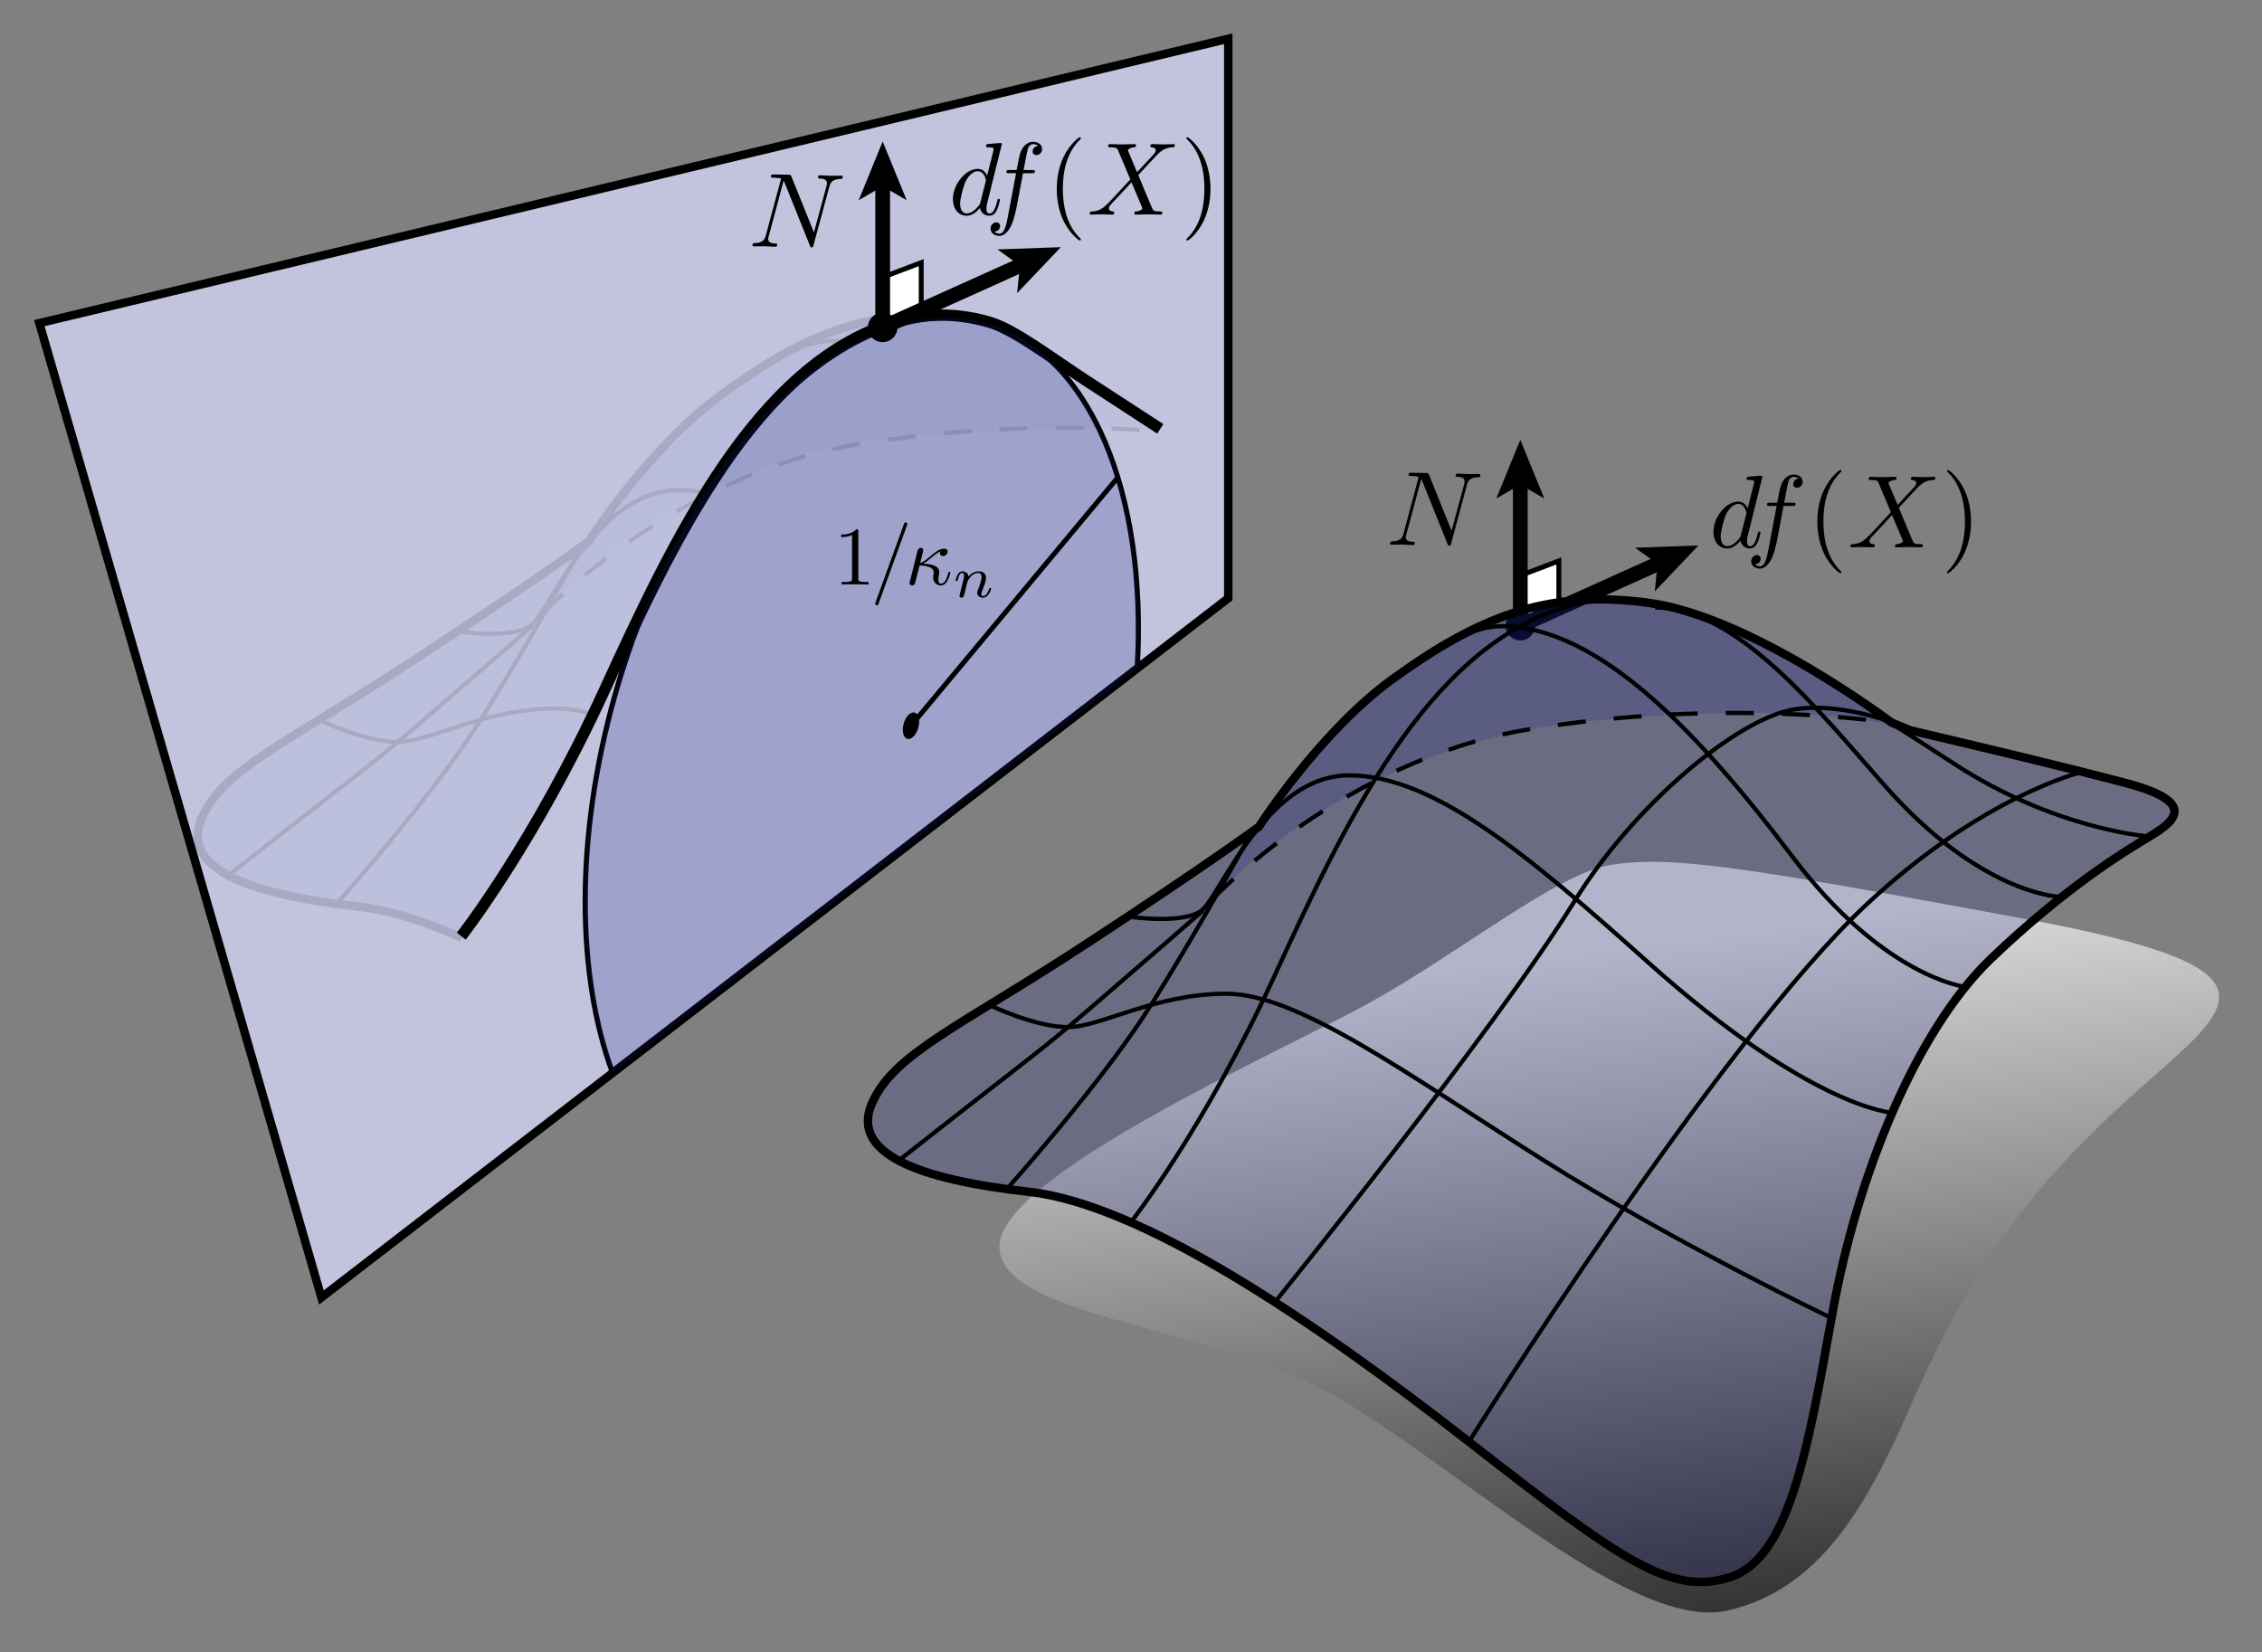 <?xml version="1.0" encoding="utf-8"?>
<!-- Generator: Adobe Illustrator 14.0.0, SVG Export Plug-In . SVG Version: 6.00 Build 43363)  -->
<!DOCTYPE svg PUBLIC "-//W3C//DTD SVG 1.1//EN" "http://www.w3.org/Graphics/SVG/1.1/DTD/svg11.dtd">
<svg version="1.1" id="Layer_1" xmlns:x="http://ns.adobe.com/Extensibility/1.0/" xmlns:i="http://ns.adobe.com/AdobeIllustrator/10.0/" xmlns:graph="http://ns.adobe.com/Graphs/1.0/"
	 xmlns="http://www.w3.org/2000/svg" xmlns:xlink="http://www.w3.org/1999/xlink" x="0px" y="0px" width="460px" height="336px"
	 viewBox="0 0 460 336" enable-background="new 0 0 460 336" xml:space="preserve">
<rect x="0" y="0" width="460" height="336" fill="#808080" stroke="none"/>
<g>
	<g>
		<path d="M298.324,98.609c0.23-0.857,0.629-1.518,2.352-1.551c0.108,0.002,0.367-0.016,0.374-0.424
			c0-0.021,0.004-0.239-0.275-0.244c-0.71-0.013-1.465,0.039-2.175,0.027c-0.731-0.014-1.483-0.092-2.193-0.104
			c-0.129-0.002-0.388-0.006-0.396,0.426c-0.004,0.236,0.211,0.23,0.384,0.234c1.226,0.043,1.455,0.504,1.447,0.98
			c-0.001,0.065-0.05,0.388-0.073,0.451l-2.577,9.533l-4.56-11.314c-0.166-0.391-0.186-0.414-0.681-0.423l-2.883-0.05
			c-0.43-0.008-0.625-0.01-0.632,0.42c-0.004,0.237,0.19,0.232,0.598,0.239c0.108,0.002,1.463,0.034,1.46,0.229l-3.085,11.503
			c-0.23,0.857-0.607,1.539-2.352,1.574c-0.129-0.002-0.367,0.016-0.374,0.424c-0.002,0.15,0.103,0.238,0.275,0.24
			c0.689,0.014,1.443-0.038,2.154-0.025c0.731,0.012,1.504,0.09,2.214,0.103c0.108,0.002,0.388,0.007,0.396-0.423
			c0.004-0.215-0.19-0.233-0.426-0.237c-1.247-0.065-1.411-0.546-1.403-0.979c0.003-0.151,0.026-0.258,0.094-0.493l3.039-11.312
			c0.083,0.131,0.082,0.174,0.186,0.392l5.137,12.767c0.144,0.369,0.208,0.412,0.401,0.416c0.237,0.004,0.239-0.061,0.353-0.445"/>
		<polygon fill="#FFFFFF" stroke="#000000" points="317.006,114.077 308.984,117.125 308.984,127.654 317.006,123.869 		"/>
		<g>
			<g>
				<g>
					<line fill="#FFFFFF" x1="309.167" y1="127.253" x2="337.668" y2="114.416"/>
					<polygon fill="#FFFFFF" points="340.242,113.256 337.281,116.373 337.475,114.503 335.945,113.408 					"/>
				</g>
				<g>
					<line fill="none" stroke="#000000" stroke-width="3" x1="309.167" y1="127.253" x2="337.668" y2="114.416"/>
					<polygon points="345.393,110.937 336.51,120.287 337.09,114.676 332.504,111.393 					"/>
				</g>
			</g>
		</g>
		<g>
			<circle cx="309.167" cy="127.253" r="3"/>
			<g>
				<g>
					<line fill="#FFFFFF" x1="309.167" y1="127.253" x2="309.167" y2="97.92"/>
					<polygon fill="#FFFFFF" points="309.167,95.096 310.793,99.076 309.167,98.131 307.541,99.076 					"/>
				</g>
				<g>
					<line fill="none" stroke="#000000" stroke-width="3" x1="309.167" y1="127.253" x2="309.167" y2="97.92"/>
					<polygon points="309.167,89.447 314.045,101.387 309.167,98.553 304.29,101.387 					"/>
				</g>
			</g>
		</g>
		<g>
			<defs>
				<rect id="SVGID_1_" x="348.334" y="95.166" width="52.666" height="21.652"/>
			</defs>
			<clipPath id="SVGID_2_">
				<use xlink:href="#SVGID_1_"  overflow="visible"/>
			</clipPath>
			<path clip-path="url(#SVGID_2_)" d="M354.039,108.812c-0.105,0.378-0.105,0.421-0.42,0.778c-0.922,1.156-1.779,1.492-2.367,1.492
				c-1.047,0-1.338-1.156-1.338-1.976c0-1.05,0.67-3.638,1.15-4.604c0.648-1.242,1.592-2.02,2.428-2.02
				c1.361,0,1.656,1.725,1.656,1.85c0,0.127-0.041,0.253-0.064,0.359 M358.402,96.979c0-0.021,0-0.232-0.273-0.232
				c-0.314,0-2.301,0.188-2.654,0.23c-0.168,0.021-0.293,0.125-0.293,0.396c0,0.252,0.188,0.252,0.502,0.252
				c1.002,0,1.043,0.146,1.043,0.357l-0.061,0.42l-1.256,4.98c-0.375-0.792-0.98-1.371-1.922-1.371c-2.445,0-5.037,3.098-5.037,6.17
				c0,1.979,1.148,3.367,2.779,3.367c0.418,0,1.463-0.083,2.717-1.576c0.168,0.884,0.9,1.576,1.904,1.576
				c0.73,0,1.211-0.482,1.547-1.154c0.355-0.756,0.627-2.037,0.627-2.08c0-0.209-0.188-0.209-0.252-0.209
				c-0.207,0-0.229,0.084-0.291,0.378c-0.355,1.362-0.732,2.599-1.59,2.599c-0.564,0-0.627-0.546-0.627-0.967
				c0-0.502,0.043-0.65,0.125-1.006L358.402,96.979z"/>
			<path clip-path="url(#SVGID_2_)" d="M362.707,102.891h1.805c0.42,0,0.629,0,0.629-0.416c0-0.229-0.209-0.229-0.566-0.229h-1.742
				c0.232-1.211,0.211-1.17,0.441-2.381c0.082-0.439,0.377-1.923,0.504-2.174c0.188-0.398,0.545-0.712,0.986-0.712
				c0.084,0,0.629,0,1.029,0.351c-0.924,0.086-1.133,0.821-1.133,1.138c0,0.483,0.377,0.737,0.775,0.737
				c0.547,0,1.156-0.46,1.156-1.253c0-0.96-0.969-1.44-1.828-1.44c-0.713,0-2.035,0.378-2.666,2.449
				c-0.125,0.439-0.188,0.648-0.691,3.285h-1.449c-0.398,0-0.629,0-0.629,0.395c0,0.25,0.188,0.25,0.586,0.25h1.387l-1.574,8.326
				c-0.377,2.045-0.734,3.963-1.826,3.963c-0.086,0-0.609,0-1.008-0.408c0.967-0.063,1.154-0.821,1.154-1.137
				c0-0.484-0.377-0.737-0.777-0.737c-0.545,0-1.154,0.47-1.154,1.28c0,0.958,0.924,1.47,1.783,1.47
				c1.156,0,1.994-1.243,2.371-2.046c0.674-1.328,1.156-3.879,1.178-4.026"/>
			<path clip-path="url(#SVGID_2_)" d="M374.475,116.375c0-0.064,0-0.105-0.359-0.463c-2.637-2.646-3.311-6.615-3.311-9.828
				c0-3.656,0.801-7.311,3.395-9.936c0.275-0.252,0.275-0.295,0.275-0.357c0-0.146-0.084-0.214-0.213-0.214
				c-0.209,0-2.109,1.433-3.355,4.101c-1.078,2.311-1.332,4.641-1.332,6.406c0,1.637,0.232,4.178,1.395,6.552
				c1.268,2.585,3.084,3.949,3.295,3.949C374.391,116.585,374.475,116.521,374.475,116.375"/>
			<path clip-path="url(#SVGID_2_)" d="M385.9,102.691l-1.764-4.185c-0.062-0.168-0.104-0.252-0.104-0.272
				c0-0.127,0.355-0.526,1.238-0.611c0.209-0.021,0.418-0.041,0.418-0.395c0-0.249-0.252-0.249-0.314-0.249
				c-0.861,0-1.762,0.062-2.643,0.062c-0.527,0-1.828-0.062-2.354-0.062c-0.125,0-0.377,0-0.377,0.415
				c0,0.229,0.211,0.229,0.482,0.229c1.26,0,1.385,0.211,1.576,0.673l2.475,5.862l-4.428,4.771c-0.125,0.105-0.146,0.125-0.273,0.23
				c-1.027,1.113-2.016,1.451-3.084,1.514c-0.273,0.021-0.463,0.021-0.463,0.414c0,0.022,0,0.229,0.273,0.229
				c0.629,0,1.322-0.062,1.973-0.062c0.777,0,1.596,0.062,2.35,0.062c0.127,0,0.377,0,0.377-0.416c0-0.206-0.209-0.229-0.25-0.229
				c-0.189-0.021-0.84-0.062-0.84-0.65c0-0.336,0.314-0.673,0.566-0.945l2.143-2.27c0.627-0.693,1.445-1.555,1.887-2.061
				l2.121,5.022c0.082,0.23,0.105,0.253,0.105,0.294c0,0.169-0.4,0.526-1.219,0.609c-0.23,0.022-0.42,0.043-0.42,0.395
				c0,0.25,0.23,0.25,0.316,0.25c0.586,0,2.055-0.062,2.645-0.062c0.523,0,1.803,0.062,2.328,0.062c0.146,0,0.398,0,0.398-0.394
				c0-0.249-0.211-0.249-0.377-0.249c-1.406-0.021-1.449-0.085-1.807-0.926c-0.816-1.955-2.225-5.231-2.707-6.492
				c1.428-1.473,3.631-3.973,4.303-4.561c0.607-0.505,1.406-1.01,2.666-1.072c0.271-0.021,0.461-0.021,0.461-0.415
				c0-0.021,0-0.229-0.273-0.229c-0.629,0-1.322,0.062-1.973,0.062c-0.775,0-1.572-0.062-2.328-0.062c-0.127,0-0.4,0-0.4,0.416
				c0,0.145,0.105,0.207,0.252,0.229c0.189,0.021,0.84,0.062,0.84,0.652c0,0.295-0.23,0.567-0.398,0.756"/>
			<path clip-path="url(#SVGID_2_)" d="M400.824,106.082c0-1.639-0.232-4.18-1.393-6.553c-1.264-2.583-3.074-3.953-3.287-3.953
				c-0.125,0-0.209,0.088-0.209,0.215c0,0.062,0,0.105,0.4,0.482c2.061,2.08,3.258,5.419,3.258,9.809
				c0,3.592-0.777,7.287-3.385,9.935c-0.273,0.253-0.273,0.294-0.273,0.358c0,0.125,0.084,0.209,0.209,0.209
				c0.213,0,2.107-1.428,3.352-4.096C400.57,110.178,400.824,107.846,400.824,106.082"/>
		</g>
	</g>
	<g>
		<linearGradient id="SVGID_3_" gradientUnits="userSpaceOnUse" x1="322.978" y1="194.627" x2="341.479" y2="340.128">
			<stop  offset="0" style="stop-color:#FFFFFF"/>
			<stop  offset="1" style="stop-color:#000000"/>
		</linearGradient>
		<path opacity="0.7" fill="url(#SVGID_3_)" d="M327.591,175.898c-10.894,1.703-30.795,17.932-49.116,28.067
			c-18.322,10.136-76.014,35.474-75.234,49.897c0.779,14.422,44.439,15.592,70.167,31.185
			c25.728,15.593,59.252,46.778,77.963,42.489c18.711-4.288,28.307-21.334,37.033-41.319c12.083-27.678,23.777-44.049,44.439-62.762
			c20.658-18.71,35.472-26.117-21.441-36.643C354.489,176.289,340.065,173.95,327.591,175.898z"/>
		<g>
			<path opacity="0.2" fill="#1B1F8A" d="M384.658,146.948c0,0-28.444-21.491-49.304-24.335
				c-20.858-2.845-34.882,2.996-52.147,15.486c-14.854,10.745-27.181,30.024-27.181,30.024s-9.797,7.269-35.397,24.02
				c-25.6,16.751-38.874,22.123-43.299,32.237c-4.425,10.113,9.166,15.485,31.921,18.015c22.756,2.528,57.521,25.916,89.126,50.567
				c31.605,24.652,41.403,31.605,53.412,27.812c12.01-3.792,15.803-25.6,20.859-53.728c5.058-28.129,17.067-57.521,32.237-72.06
				s27.18-21.808,31.921-24.651c4.741-2.845,11.062-6.954-4.425-11.062s-43.931-10.745-43.931-10.745L384.658,146.948z"/>
			<path opacity="0.2" fill="#1B1F8A" d="M246.703,182.741c0,0,25.543-50.165,65.503-59.326c16.658-3.819,30.412-1.033,46.912,7.634
				s26.963,16.834,26.963,16.834s-16.978-5.787-64.47-1.061C274.118,151.549,246.703,182.741,246.703,182.741z"/>
			<path fill="none" stroke="#000000" stroke-width="0.856" d="M201.351,204.47c0,0,9.165,4.425,15.803,4.425
				c6.637,0,17.698-6.795,32.236-6.795c14.539,0,36.662,16.276,64.158,33.659c27.496,17.382,59.418,32.553,59.418,32.553"/>
			<path fill="none" stroke="#000000" stroke-width="0.856" d="M229.795,186.455c0,0,10.745,1.58,14.538-1.265
				c3.793-2.844,12.958-27.496,30.024-27.496c17.067,0,36.11,15.928,60.682,37.926c33.186,29.709,49.62,30.657,49.62,30.657"/>
			<path fill="none" stroke="#000000" stroke-width="0.856" d="M399.514,200.677c0,0-16.435-1.896-35.082-26.548
				c-18.646-24.652-39.189-46.775-59.101-46.775c-6.006,0-11.694,4.188-11.694,4.188"/>
			<path fill="none" stroke="#000000" stroke-width="0.856" d="M336.619,123.561c16.751,0,33.425,21.243,46.776,36.346
				c19.278,21.808,35.081,22.44,35.081,22.44"/>
			<path fill="none" stroke="#000000" stroke-width="0.856" d="M382.757,146.011c4.909,2.986,9.941,6.27,14.86,9.471
				c19.911,12.959,38.558,14.539,38.558,14.539"/>
			<path fill="none" stroke="#000000" stroke-width="0.856" d="M298.693,293.279c0,0,50.685-81.143,80.909-109.353
				c23.703-22.124,43.615-26.864,43.615-26.864"/>
			<path fill="none" stroke="#000000" stroke-width="0.856" d="M259.503,264.519c0,0,44.191-54.586,60.682-81.225
				c12.326-19.911,32.87-36.661,43.932-38.874c11.062-2.212,24.968,4.108,24.968,4.108"/>
			<path fill="none" stroke="#000000" stroke-width="0.856" d="M230.11,248.4c0,0,14.854-18.963,29.077-49.936
				c14.222-30.973,30.737-66.109,58.785-74.904c7.45-2.336,13.866-1.847,19.459-0.063"/>
			<path fill="none" stroke="#000000" stroke-width="0.856" d="M204.511,242.079c0,0,19.596-21.807,29.709-37.926
				c10.113-16.118,20.068-34.449,20.068-34.449"/>
			<path fill="none" stroke="#000000" stroke-width="0.856" d="M182.703,236.074c28.133-22.126,28.119-21.641,39.507-31.446
				c11.377-9.798,22.439-19.438,22.439-19.438"/>
			<path fill="none" stroke="#000000" stroke-width="0.856" stroke-dasharray="5.709" d="M246.703,182.741
				c0,0,26.477-28.153,64-34.37c40.06-6.638,73.245-1.423,73.245-1.423"/>
			<path fill="none" stroke="#000000" stroke-width="1.713" d="M384.658,146.948c0,0-28.444-21.491-49.304-24.335
				c-20.858-2.845-34.882,2.996-52.147,15.486c-14.854,10.745-27.181,30.024-27.181,30.024s-9.797,7.269-35.397,24.02
				c-25.6,16.751-38.874,22.123-43.299,32.237c-4.425,10.113,9.166,15.485,31.921,18.015c22.756,2.528,57.521,25.916,89.126,50.567
				c31.605,24.652,41.403,31.605,53.412,27.812c12.01-3.792,15.803-25.6,20.859-53.728c5.058-28.129,17.067-57.521,32.237-72.06
				s27.18-21.808,31.921-24.651c4.741-2.845,11.062-6.954-4.425-11.062s-43.931-10.745-43.931-10.745L384.658,146.948z"/>
		</g>
	</g>
	<g>
		<path opacity="0.2" fill="#1B1F8A" d="M235.118,86.715c0,0-30.833-21.333-36.067-22.102c-20.828-3.059-34.882,2.996-52.147,15.486
			c-14.854,10.745-27.181,30.024-27.181,30.024s-9.797,7.269-35.397,24.02c-25.6,16.751-38.874,22.123-43.299,32.237
			c-4.425,10.113,9.166,15.485,31.921,18.015c6.209,0.689,13.312,2.933,21,6.329l-0.141-0.324c0,0,14.854-18.963,29.077-49.936
			c14.222-30.973,30.737-66.109,58.785-74.904c7.45-2.336,14.385-1.532,19.459-0.063s11.988,6.833,19.824,11.954
			c8.268,5.403,15,9.764,15,9.764L235.118,86.715z"/>
		<path opacity="0.2" fill="#1B1F8A" d="M110.399,124.741c0,0,25.612-49.868,65.503-59.326c17.716-4.2,26.05-0.866,42.383,10.134
			s17.324,12.142,17.324,12.142s-3.158-1.976-50.302,1.132C137.684,91.961,110.399,124.741,110.399,124.741z"/>
		<path fill="none" stroke="#000000" stroke-width="0.856" d="M65.047,146.47c0,0,9.165,4.425,15.803,4.425
			c6.637,0,17.698-6.795,32.236-6.795c2.271,0,4.729,0.397,7.362,1.134"/>
		<path fill="none" stroke="#000000" stroke-width="0.856" d="M93.491,128.455c0,0,10.745,1.58,14.538-1.265
			c3.793-2.844,12.958-27.496,30.024-27.496c1.681,0,3.381,0.155,5.104,0.455"/>
		<path fill="none" stroke="#000000" stroke-width="0.856" d="M172.768,69.608c-1.249-0.168-2.496-0.255-3.74-0.255
			c-6.006,0-11.694,4.188-11.694,4.188"/>
		<path fill="none" stroke="#000000" stroke-width="1.713" d="M93.807,190.4c0,0,14.854-18.963,29.077-49.936
			c14.222-30.973,30.737-66.109,58.785-74.904c7.45-2.336,14.385-1.532,19.459-0.063s11.988,6.833,19.824,11.954
			c8.268,5.403,15,9.764,15,9.764"/>
		<path fill="none" stroke="#000000" stroke-width="0.856" d="M68.207,184.079c0,0,19.596-21.807,29.709-37.926
			c10.113-16.118,20.068-34.449,20.068-34.449"/>
		<path fill="none" stroke="#000000" stroke-width="0.856" d="M46.399,178.074c28.133-22.126,28.119-21.641,39.507-31.446
			c11.377-9.798,22.439-19.438,22.439-19.438"/>
		<path fill="none" stroke="#000000" stroke-width="0.856" stroke-dasharray="5.709" d="M110.399,124.741
			c0,0,26.477-28.153,64-34.37c25.405-4.209,48.046-3.651,61.21-2.681"/>
		<path fill="none" stroke="#000000" stroke-width="1.713" d="M198.452,64.841c-20.858-2.845-34.283,2.769-51.549,15.259
			c-14.854,10.745-27.181,30.024-27.181,30.024s-9.797,7.269-35.397,24.02c-25.6,16.751-38.874,22.123-43.299,32.237
			c-4.425,10.113,9.166,15.485,31.921,18.015c6.209,0.689,13.312,2.933,21,6.329"/>
		<polygon opacity="0.8" fill="#D1D4F2" points="65.362,263.882 8,65.719 249.777,7.882 249.777,121.659 		"/>
		<polygon fill="none" stroke="#000000" stroke-width="1.713" points="65.362,263.882 8,65.719 249.777,7.882 249.777,121.659 		
			"/>
		<path fill="none" stroke="#000000" stroke-width="2.3" d="M93.807,190.4c0,0,14.854-18.963,29.077-49.936
			c14.222-30.973,30.737-66.109,58.785-74.904c7.45-2.336,14.385-1.532,19.459-0.063s11.988,6.833,19.824,11.954
			c8.268,5.403,15,9.764,15,9.764"/>
	</g>
	<path fill="none" stroke="#000000" stroke-width="1.05" d="M231.258,135.941c2.082-35.453-9.428-64.213-30.683-70.202
		c-27.731-7.814-61.546,26.082-75.53,75.708c-8.174,29.011-7.762,56.976-0.468,76.764L231.258,135.941z"/>
	<path opacity="0.2" fill="#1B1F8A" d="M231.258,135.941c2.082-35.453-9.428-64.213-30.683-70.202
		c-27.731-7.814-61.546,26.082-75.53,75.708c-8.174,29.011-7.762,56.976-0.468,76.764L231.258,135.941z"/>
	<path d="M186.746,148.015c0.097-0.344,0.153-0.683,0.172-1.003c0.062-1.053-0.28-1.906-0.911-2.084
		c-0.823-0.232-1.827,0.773-2.242,2.247c-0.416,1.474-0.084,2.855,0.739,3.087C185.327,150.493,186.331,149.488,186.746,148.015z"/>
	<line fill="none" stroke="#000000" x1="185.255" y1="147.596" x2="227.319" y2="97.109"/>
	<g>
		<path d="M174.547,108.078c0-0.404,0-0.439-0.391-0.439c-1.054,1.082-2.549,1.082-3.094,1.082v0.518c0.338,0,1.335,0,2.214-0.43
			v8.744c0,0.608-0.05,0.811-1.572,0.811h-0.541v0.518c0.59-0.051,2.059-0.051,2.733-0.051c0.674,0,2.143,0,2.733,0.051v-0.518
			h-0.533c-1.5,0-1.55-0.186-1.55-0.811"/>
		<path d="M184.435,106.873c0.084-0.22,0.084-0.287,0.084-0.305c0-0.186-0.151-0.34-0.336-0.34c-0.118,0-0.235,0.054-0.286,0.154
			l-5.834,16.09c-0.084,0.221-0.084,0.287-0.084,0.304c0,0.187,0.151,0.337,0.336,0.337c0.219,0,0.269-0.117,0.37-0.404"/>
		<path d="M185.044,118.225c-0.067,0.236-0.067,0.271-0.067,0.389c0,0.303,0.236,0.455,0.489,0.455c0.505,0,0.606-0.406,0.742-0.945
			c0.168-0.607,0.067-0.287,0.792-3.123c1.416,0.051,2.882,0.338,2.882,1.436c0,0.117,0,0.202-0.032,0.371
			c-0.065,0.27-0.082,0.455-0.082,0.59c0,0.996,0.675,1.672,1.552,1.672c0.541,0,0.979-0.305,1.316-0.879
			c0.421-0.709,0.624-1.688,0.624-1.722c0-0.169-0.152-0.169-0.202-0.169c-0.169,0-0.186,0.068-0.236,0.304
			c-0.321,1.163-0.708,2.089-1.468,2.089c-0.354,0-0.54-0.219-0.54-0.81c0-0.253,0.061-0.657,0.122-0.944
			c0.03-0.151,0.075-0.371,0.075-0.556c0-1.585-2.312-1.703-3.25-1.737c0.557-0.303,1.096-0.759,1.552-1.146
			c0.775-0.658,1.265-1.062,1.94-1.35c-0.041,0.084-0.101,0.282-0.101,0.365c0,0.199,0.118,0.58,0.641,0.58
			c0.541,0,0.912-0.49,0.912-0.914c0-0.151-0.069-0.592-0.675-0.592c-1.027,0-2.02,0.85-2.76,1.479
			c-1.146,0.986-1.549,1.24-2.154,1.443c0.05-0.186,0.252-1.028,0.337-1.315c0.101-0.438,0.303-1.231,0.303-1.315
			c0-0.287-0.202-0.455-0.489-0.455c-0.05,0-0.521,0-0.673,0.607"/>
		<path d="M195.228,120.693c-0.047,0.155-0.119,0.453-0.119,0.488c0,0.262,0.213,0.381,0.402,0.381c0.213,0,0.402-0.155,0.461-0.262
			c0.06-0.107,0.154-0.488,0.213-0.738c0.06-0.225,0.19-0.773,0.261-1.07c0.07-0.262,0.142-0.523,0.201-0.797
			c0.13-0.487,0.154-0.582,0.496-1.07c0.332-0.477,0.888-1.096,1.775-1.096c0.687,0,0.699,0.607,0.699,0.834
			c0,0.713-0.519,2.033-0.712,2.533c-0.133,0.334-0.181,0.441-0.181,0.643c0,0.631,0.521,1.023,1.125,1.023
			c1.185,0,1.706-1.648,1.706-1.828c0-0.154-0.155-0.154-0.191-0.154c-0.167,0-0.179,0.072-0.227,0.203
			c-0.275,0.959-0.789,1.451-1.268,1.451c-0.25,0-0.298-0.168-0.298-0.418c0-0.273,0.062-0.428,0.285-0.963
			c0.148-0.369,0.656-1.63,0.656-2.296c0-1.153-0.914-1.356-1.541-1.356c-0.983,0-1.646,0.609-2.001,1.088
			c-0.083-0.824-0.782-1.088-1.267-1.088c-0.509,0-0.782,0.367-0.936,0.642c-0.26,0.44-0.426,1.117-0.426,1.177
			c0,0.155,0.166,0.155,0.201,0.155c0.166,0,0.177-0.036,0.26-0.357c0.178-0.703,0.402-1.287,0.864-1.287
			c0.307,0,0.39,0.263,0.39,0.584c0,0.226-0.106,0.666-0.189,0.987c-0.083,0.321-0.201,0.809-0.26,1.07"/>
	</g>
	<g>
		<path d="M168.658,37.942c0.23-0.857,0.629-1.518,2.352-1.551c0.108,0.002,0.367-0.016,0.374-0.424
			c0-0.021,0.004-0.239-0.275-0.244c-0.71-0.013-1.465,0.039-2.175,0.027c-0.731-0.014-1.483-0.092-2.193-0.104
			c-0.129-0.002-0.388-0.006-0.396,0.426c-0.004,0.236,0.211,0.23,0.384,0.234c1.226,0.043,1.455,0.504,1.447,0.98
			c-0.001,0.065-0.05,0.388-0.073,0.451l-2.577,9.533l-4.56-11.314c-0.166-0.391-0.186-0.414-0.681-0.423l-2.883-0.05
			c-0.43-0.008-0.625-0.01-0.632,0.42c-0.004,0.237,0.19,0.232,0.598,0.239c0.108,0.002,1.463,0.034,1.46,0.229l-3.085,11.503
			c-0.23,0.857-0.607,1.539-2.352,1.574c-0.129-0.002-0.367,0.016-0.374,0.424c-0.002,0.15,0.103,0.238,0.275,0.24
			c0.689,0.014,1.443-0.038,2.154-0.025c0.731,0.012,1.504,0.09,2.214,0.103c0.108,0.002,0.388,0.007,0.396-0.423
			c0.004-0.215-0.19-0.233-0.426-0.237c-1.247-0.065-1.411-0.546-1.403-0.979c0.003-0.151,0.026-0.258,0.094-0.493l3.039-11.312
			c0.083,0.131,0.082,0.174,0.186,0.392l5.137,12.767c0.144,0.369,0.208,0.412,0.401,0.416c0.237,0.004,0.239-0.061,0.353-0.445"/>
		<polygon fill="#FFFFFF" stroke="#000000" points="187.339,53.41 179.317,56.458 179.317,66.987 187.339,63.202 		"/>
		<g>
			<g>
				<g>
					<line fill="#FFFFFF" x1="179.5" y1="66.586" x2="208.001" y2="53.749"/>
					<polygon fill="#FFFFFF" points="210.576,52.589 207.615,55.706 207.809,53.836 206.28,52.741 					"/>
				</g>
				<g>
					<line fill="none" stroke="#000000" stroke-width="3" x1="179.5" y1="66.586" x2="208.001" y2="53.749"/>
					<polygon points="215.726,50.27 206.843,59.62 207.423,54.009 202.837,50.726 					"/>
				</g>
			</g>
		</g>
		<g>
			<circle cx="179.5" cy="66.586" r="3"/>
			<g>
				<g>
					<line fill="#FFFFFF" x1="179.5" y1="66.586" x2="179.5" y2="37.253"/>
					<polygon fill="#FFFFFF" points="179.5,34.429 181.126,38.408 179.5,37.464 177.875,38.408 					"/>
				</g>
				<g>
					<line fill="none" stroke="#000000" stroke-width="3" x1="179.5" y1="66.586" x2="179.5" y2="37.253"/>
					<polygon points="179.5,28.78 184.378,40.72 179.5,37.887 174.623,40.72 					"/>
				</g>
			</g>
		</g>
		<g>
			<defs>
				<rect id="SVGID_4_" x="193.667" y="27.499" width="52.667" height="21.652"/>
			</defs>
			<clipPath id="SVGID_5_">
				<use xlink:href="#SVGID_4_"  overflow="visible"/>
			</clipPath>
			<path clip-path="url(#SVGID_5_)" d="M199.372,41.145c-0.104,0.378-0.104,0.421-0.419,0.778c-0.923,1.156-1.78,1.492-2.367,1.492
				c-1.047,0-1.339-1.156-1.339-1.976c0-1.05,0.67-3.638,1.15-4.604c0.649-1.242,1.592-2.02,2.429-2.02
				c1.361,0,1.656,1.725,1.656,1.85c0,0.127-0.042,0.253-0.064,0.359 M203.736,29.312c0-0.021,0-0.232-0.274-0.232
				c-0.313,0-2.3,0.188-2.654,0.23c-0.168,0.021-0.292,0.125-0.292,0.396c0,0.252,0.188,0.252,0.501,0.252
				c1.003,0,1.044,0.146,1.044,0.357l-0.062,0.42l-1.255,4.98c-0.375-0.792-0.981-1.371-1.923-1.371
				c-2.445,0-5.037,3.098-5.037,6.17c0,1.979,1.149,3.367,2.779,3.367c0.418,0,1.464-0.083,2.718-1.576
				c0.168,0.884,0.899,1.576,1.903,1.576c0.731,0,1.212-0.482,1.547-1.154c0.355-0.756,0.628-2.037,0.628-2.08
				c0-0.209-0.188-0.209-0.252-0.209c-0.208,0-0.229,0.084-0.292,0.378c-0.354,1.362-0.731,2.599-1.589,2.599
				c-0.564,0-0.628-0.546-0.628-0.967c0-0.502,0.043-0.65,0.126-1.006L203.736,29.312z"/>
			<path clip-path="url(#SVGID_5_)" d="M208.04,35.224h1.805c0.42,0,0.629,0,0.629-0.416c0-0.229-0.209-0.229-0.565-0.229h-1.742
				c0.231-1.211,0.21-1.17,0.44-2.381c0.083-0.439,0.377-1.923,0.504-2.174c0.188-0.398,0.545-0.712,0.986-0.712
				c0.084,0,0.63,0,1.03,0.351c-0.924,0.086-1.134,0.821-1.134,1.138c0,0.483,0.377,0.737,0.775,0.737
				c0.547,0,1.156-0.46,1.156-1.253c0-0.96-0.968-1.44-1.827-1.44c-0.714,0-2.036,0.378-2.666,2.449
				c-0.126,0.439-0.188,0.648-0.692,3.285h-1.448c-0.399,0-0.63,0-0.63,0.395c0,0.25,0.188,0.25,0.587,0.25h1.386l-1.574,8.326
				c-0.377,2.045-0.734,3.963-1.826,3.963c-0.085,0-0.608,0-1.008-0.408c0.967-0.063,1.154-0.821,1.154-1.137
				c0-0.484-0.377-0.737-0.776-0.737c-0.546,0-1.155,0.47-1.155,1.28c0,0.958,0.924,1.47,1.784,1.47
				c1.155,0,1.994-1.243,2.371-2.046c0.673-1.328,1.155-3.879,1.177-4.026"/>
			<path clip-path="url(#SVGID_5_)" d="M219.809,48.708c0-0.064,0-0.105-0.36-0.463c-2.637-2.646-3.311-6.615-3.311-9.828
				c0-3.656,0.802-7.311,3.396-9.936c0.275-0.252,0.275-0.295,0.275-0.357c0-0.146-0.085-0.214-0.213-0.214
				c-0.21,0-2.11,1.433-3.356,4.101c-1.078,2.311-1.331,4.641-1.331,6.406c0,1.637,0.232,4.178,1.394,6.552
				c1.268,2.585,3.084,3.949,3.295,3.949C219.724,48.918,219.809,48.854,219.809,48.708"/>
			<path clip-path="url(#SVGID_5_)" d="M231.233,35.024l-1.763-4.185c-0.062-0.168-0.104-0.252-0.104-0.272
				c0-0.127,0.356-0.526,1.238-0.611c0.209-0.021,0.419-0.041,0.419-0.395c0-0.249-0.252-0.249-0.314-0.249
				c-0.861,0-1.763,0.062-2.644,0.062c-0.526,0-1.827-0.062-2.353-0.062c-0.126,0-0.377,0-0.377,0.415
				c0,0.229,0.21,0.229,0.482,0.229c1.259,0,1.385,0.211,1.575,0.673l2.475,5.862l-4.428,4.771c-0.125,0.105-0.146,0.125-0.272,0.23
				c-1.027,1.113-2.016,1.451-3.085,1.514c-0.273,0.021-0.462,0.021-0.462,0.414c0,0.022,0,0.229,0.272,0.229
				c0.629,0,1.322-0.062,1.973-0.062c0.777,0,1.596,0.062,2.351,0.062c0.126,0,0.377,0,0.377-0.416c0-0.206-0.209-0.229-0.251-0.229
				c-0.188-0.021-0.839-0.062-0.839-0.65c0-0.336,0.314-0.673,0.565-0.945l2.143-2.27c0.628-0.693,1.446-1.555,1.888-2.061
				l2.12,5.022c0.083,0.23,0.105,0.253,0.105,0.294c0,0.169-0.399,0.526-1.218,0.609c-0.23,0.022-0.421,0.043-0.421,0.395
				c0,0.25,0.231,0.25,0.316,0.25c0.587,0,2.056-0.062,2.645-0.062c0.523,0,1.804,0.062,2.329,0.062c0.146,0,0.397,0,0.397-0.394
				c0-0.249-0.21-0.249-0.377-0.249c-1.406-0.021-1.448-0.085-1.806-0.926c-0.817-1.955-2.225-5.231-2.707-6.492
				c1.427-1.473,3.631-3.973,4.303-4.561c0.607-0.505,1.405-1.01,2.665-1.072c0.272-0.021,0.462-0.021,0.462-0.415
				c0-0.021,0-0.229-0.273-0.229c-0.63,0-1.322,0.062-1.973,0.062c-0.776,0-1.573-0.062-2.329-0.062c-0.126,0-0.399,0-0.399,0.416
				c0,0.145,0.105,0.207,0.252,0.229c0.189,0.021,0.84,0.062,0.84,0.652c0,0.295-0.23,0.567-0.398,0.756"/>
			<path clip-path="url(#SVGID_5_)" d="M246.158,38.415c0-1.639-0.233-4.18-1.393-6.553c-1.264-2.583-3.075-3.953-3.287-3.953
				c-0.126,0-0.21,0.088-0.21,0.215c0,0.062,0,0.105,0.4,0.482c2.061,2.08,3.259,5.419,3.259,9.809c0,3.592-0.778,7.287-3.386,9.935
				c-0.273,0.253-0.273,0.294-0.273,0.358c0,0.125,0.084,0.209,0.21,0.209c0.212,0,2.107-1.428,3.352-4.096
				C245.904,42.511,246.158,40.179,246.158,38.415"/>
		</g>
	</g>
</g>
</svg>
